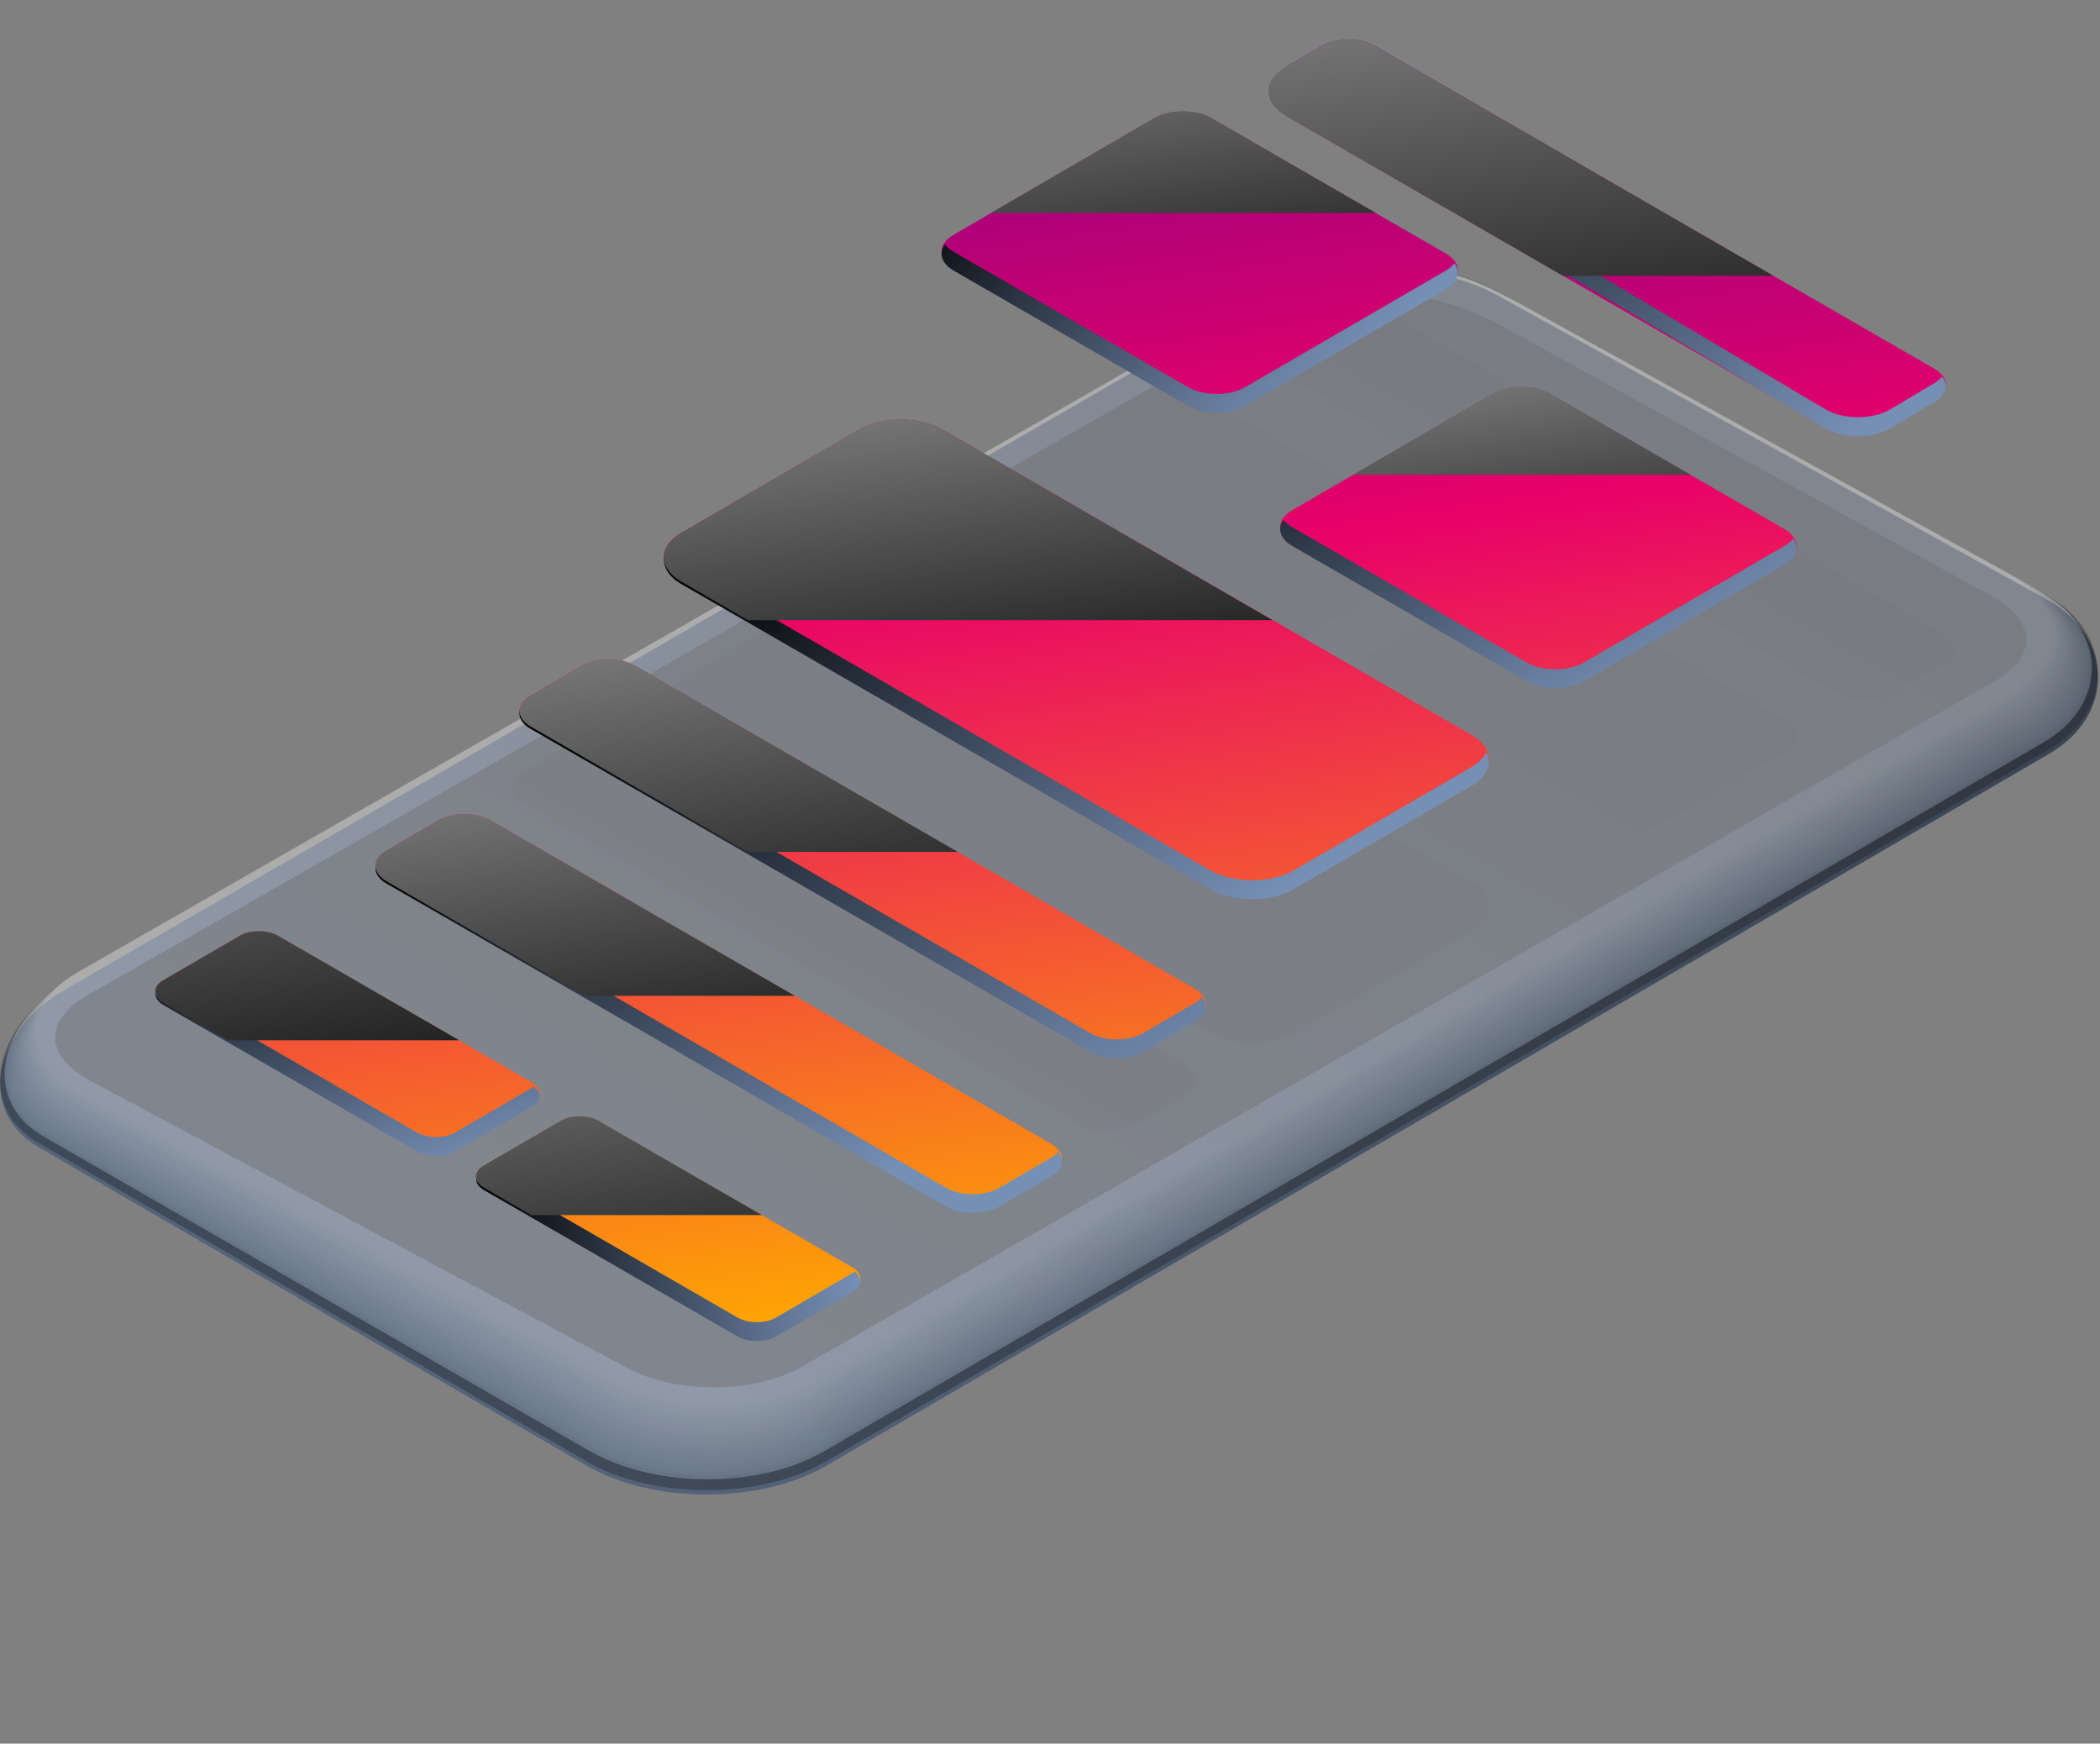 <svg id="et5x8JQXKg21" xmlns="http://www.w3.org/2000/svg" xmlns:xlink="http://www.w3.org/1999/xlink" viewBox="0 0 801 665" shape-rendering="geometricPrecision" text-rendering="geometricPrecision"><rect x="0" y="0" width="801" height="665" fill="#808080" stroke="none"/><style><![CDATA[#et5x8JQXKg252_to {animation: et5x8JQXKg252_to__to 3000ms linear infinite alternate forwards}@keyframes et5x8JQXKg252_to__to { 0% {transform: translate(329.043px,327.533px)} 16.667% {transform: translate(329.043px,355.145px)} 100% {transform: translate(329.043px,355.145px)}} #et5x8JQXKg264_to {animation: et5x8JQXKg264_to__to 3000ms linear infinite alternate forwards}@keyframes et5x8JQXKg264_to__to { 0% {transform: translate(612.966px,90.727px)} 40% {transform: translate(612.966px,90.727px)} 56.667% {transform: translate(612.966px,191.296px)} 100% {transform: translate(612.966px,191.296px)}} #et5x8JQXKg270_to {animation: et5x8JQXKg270_to__to 3000ms linear infinite alternate forwards}@keyframes et5x8JQXKg270_to__to { 0% {transform: translate(457.622px,99.935px)} 23.333% {transform: translate(457.622px,99.935px)} 40% {transform: translate(457.622px,204.468px)} 100% {transform: translate(457.622px,204.468px)}} #et5x8JQXKg276_to {animation: et5x8JQXKg276_to__to 3000ms linear infinite alternate forwards}@keyframes et5x8JQXKg276_to__to { 0% {transform: translate(586.754px,204.985px)} 23.333% {transform: translate(586.754px,204.985px)} 40% {transform: translate(586.754px,273.678px)} 100% {transform: translate(586.754px,273.678px)}} #et5x8JQXKg282_to {animation: et5x8JQXKg282_to__to 3000ms linear infinite alternate forwards}@keyframes et5x8JQXKg282_to__to { 0% {transform: translate(410.559px,251.479px)} 23.333% {transform: translate(410.559px,305.314px)} 100% {transform: translate(410.559px,305.314px)}} #et5x8JQXKg290 {animation: et5x8JQXKg290_c_o 3000ms linear infinite alternate forwards}@keyframes et5x8JQXKg290_c_o { 0% {opacity: 0} 20% {opacity: 0} 23.333% {opacity: 1} 100% {opacity: 1}} #et5x8JQXKg291 {animation: et5x8JQXKg291_c_o 3000ms linear infinite alternate forwards}@keyframes et5x8JQXKg291_c_o { 0% {opacity: 0} 20% {opacity: 0} 23.333% {opacity: 1} 100% {opacity: 1}} #et5x8JQXKg292 {animation: et5x8JQXKg292_c_o 3000ms linear infinite alternate forwards}@keyframes et5x8JQXKg292_c_o { 0% {opacity: 0} 16.667% {opacity: 0} 30% {opacity: 0.97} 100% {opacity: 0.97}} #et5x8JQXKg2100 {animation: et5x8JQXKg2100_c_o 3000ms linear infinite alternate forwards}@keyframes et5x8JQXKg2100_c_o { 0% {opacity: 0} 53.333% {opacity: 0} 56.667% {opacity: 0.99} 100% {opacity: 0.99}} #et5x8JQXKg2101 {animation: et5x8JQXKg2101_c_o 3000ms linear infinite alternate forwards}@keyframes et5x8JQXKg2101_c_o { 0% {opacity: 0} 40% {opacity: 0} 43.333% {opacity: 1} 100% {opacity: 1}}]]></style><defs><linearGradient id="et5x8JQXKg25-fill" x1="261.382" y1="584.253" x2="596.132" y2="-15.576" spreadMethod="pad" gradientUnits="userSpaceOnUse" gradientTransform="translate(0 0)"><stop id="et5x8JQXKg25-fill-0" offset="0%" stop-color="#53637a"/><stop id="et5x8JQXKg25-fill-1" offset="100%" stop-color="#323a47"/></linearGradient><linearGradient id="et5x8JQXKg241-fill" x1="195.046" y1="-146.223" x2="293.053" y2="513.834" spreadMethod="pad" gradientUnits="userSpaceOnUse" gradientTransform="translate(0 0)"><stop id="et5x8JQXKg241-fill-0" offset="0%" stop-color="#2300a1"/><stop id="et5x8JQXKg241-fill-1" offset="8.41%" stop-color="#39009b"/><stop id="et5x8JQXKg241-fill-2" offset="25.94%" stop-color="#71008b"/><stop id="et5x8JQXKg241-fill-3" offset="50.89%" stop-color="#cb0171"/><stop id="et5x8JQXKg241-fill-4" offset="58.6%" stop-color="#e80169"/><stop id="et5x8JQXKg241-fill-5" offset="100%" stop-color="#fa0"/></linearGradient><linearGradient id="et5x8JQXKg243-fill" x1="226.032" y1="293.641" x2="312.285" y2="461.284" spreadMethod="pad" gradientUnits="userSpaceOnUse" gradientTransform="translate(0 0)"><stop id="et5x8JQXKg243-fill-0" offset="0%" stop-color="#000"/><stop id="et5x8JQXKg243-fill-1" offset="36.76%" stop-color="#2e3847"/><stop id="et5x8JQXKg243-fill-2" offset="80.06%" stop-color="#627696"/><stop id="et5x8JQXKg243-fill-3" offset="100%" stop-color="#768fb5"/></linearGradient><linearGradient id="et5x8JQXKg245-fill" x1="188.958" y1="124.771" x2="236.861" y2="447.397" spreadMethod="pad" gradientUnits="userSpaceOnUse" gradientTransform="translate(0 0)"><stop id="et5x8JQXKg245-fill-0" offset="0%" stop-color="#fff"/><stop id="et5x8JQXKg245-fill-1" offset="100%" stop-color="#000"/></linearGradient><linearGradient id="et5x8JQXKg247-fill" x1="164.261" y1="-141.653" x2="262.267" y2="518.404" spreadMethod="pad" gradientUnits="userSpaceOnUse" gradientTransform="translate(0 0)"><stop id="et5x8JQXKg247-fill-0" offset="0%" stop-color="#2300a1"/><stop id="et5x8JQXKg247-fill-1" offset="8.41%" stop-color="#39009b"/><stop id="et5x8JQXKg247-fill-2" offset="25.94%" stop-color="#71008b"/><stop id="et5x8JQXKg247-fill-3" offset="50.89%" stop-color="#cb0171"/><stop id="et5x8JQXKg247-fill-4" offset="58.6%" stop-color="#e80169"/><stop id="et5x8JQXKg247-fill-5" offset="100%" stop-color="#fa0"/></linearGradient><linearGradient id="et5x8JQXKg249-fill" x1="181.621" y1="478.743" x2="328.075" y2="478.743" spreadMethod="pad" gradientUnits="userSpaceOnUse" gradientTransform="translate(0 0)"><stop id="et5x8JQXKg249-fill-0" offset="0%" stop-color="#000"/><stop id="et5x8JQXKg249-fill-1" offset="36.76%" stop-color="#2e3847"/><stop id="et5x8JQXKg249-fill-2" offset="80.06%" stop-color="#627696"/><stop id="et5x8JQXKg249-fill-3" offset="100%" stop-color="#768fb5"/></linearGradient><linearGradient id="et5x8JQXKg251-fill" x1="199.248" y1="208.252" x2="248.856" y2="542.36" spreadMethod="pad" gradientUnits="userSpaceOnUse" gradientTransform="translate(0 0)"><stop id="et5x8JQXKg251-fill-0" offset="0%" stop-color="#fff"/><stop id="et5x8JQXKg251-fill-1" offset="100%" stop-color="#000"/></linearGradient><linearGradient id="et5x8JQXKg253-fill" x1="257.371" y1="-155.477" x2="355.377" y2="504.58" spreadMethod="pad" gradientUnits="userSpaceOnUse" gradientTransform="translate(0 0)"><stop id="et5x8JQXKg253-fill-0" offset="0%" stop-color="#2300a1"/><stop id="et5x8JQXKg253-fill-1" offset="8.41%" stop-color="#39009b"/><stop id="et5x8JQXKg253-fill-2" offset="25.94%" stop-color="#71008b"/><stop id="et5x8JQXKg253-fill-3" offset="50.89%" stop-color="#cb0171"/><stop id="et5x8JQXKg253-fill-4" offset="58.6%" stop-color="#e80169"/><stop id="et5x8JQXKg253-fill-5" offset="100%" stop-color="#fa0"/></linearGradient><linearGradient id="et5x8JQXKg255-fill" x1="283.982" y1="244.681" x2="394.739" y2="449.579" spreadMethod="pad" gradientUnits="userSpaceOnUse" gradientTransform="translate(0 0)"><stop id="et5x8JQXKg255-fill-0" offset="0%" stop-color="#000"/><stop id="et5x8JQXKg255-fill-1" offset="36.76%" stop-color="#2e3847"/><stop id="et5x8JQXKg255-fill-2" offset="80.06%" stop-color="#627696"/><stop id="et5x8JQXKg255-fill-3" offset="100%" stop-color="#768fb5"/></linearGradient><linearGradient id="et5x8JQXKg257-fill" x1="246.457" y1="60.828" x2="297.19" y2="402.504" spreadMethod="pad" gradientUnits="userSpaceOnUse" gradientTransform="translate(0 0)"><stop id="et5x8JQXKg257-fill-0" offset="0%" stop-color="#fff"/><stop id="et5x8JQXKg257-fill-1" offset="100%" stop-color="#000"/></linearGradient><linearGradient id="et5x8JQXKg259-fill" x1="54.84" y1="-125.405" x2="152.846" y2="534.653" spreadMethod="pad" gradientUnits="userSpaceOnUse" gradientTransform="translate(0 0)"><stop id="et5x8JQXKg259-fill-0" offset="0%" stop-color="#2300a1"/><stop id="et5x8JQXKg259-fill-1" offset="8.41%" stop-color="#39009b"/><stop id="et5x8JQXKg259-fill-2" offset="25.94%" stop-color="#71008b"/><stop id="et5x8JQXKg259-fill-3" offset="50.89%" stop-color="#cb0171"/><stop id="et5x8JQXKg259-fill-4" offset="58.6%" stop-color="#e80169"/><stop id="et5x8JQXKg259-fill-5" offset="100%" stop-color="#fa0"/></linearGradient><linearGradient id="et5x8JQXKg261-fill" x1="111.196" y1="333.57" x2="151.38" y2="456.109" spreadMethod="pad" gradientUnits="userSpaceOnUse" gradientTransform="translate(0 0)"><stop id="et5x8JQXKg261-fill-0" offset="0%" stop-color="#000"/><stop id="et5x8JQXKg261-fill-1" offset="36.76%" stop-color="#2e3847"/><stop id="et5x8JQXKg261-fill-2" offset="80.06%" stop-color="#627696"/><stop id="et5x8JQXKg261-fill-3" offset="100%" stop-color="#768fb5"/></linearGradient><linearGradient id="et5x8JQXKg263-fill" x1="72.533" y1="86.99" x2="127.258" y2="455.552" spreadMethod="pad" gradientUnits="userSpaceOnUse" gradientTransform="translate(0 0)"><stop id="et5x8JQXKg263-fill-0" offset="0%" stop-color="#fff"/><stop id="et5x8JQXKg263-fill-1" offset="100%" stop-color="#000"/></linearGradient><linearGradient id="et5x8JQXKg265-fill" x1="506.682" y1="-214.132" x2="604.246" y2="442.953" spreadMethod="pad" gradientUnits="userSpaceOnUse" gradientTransform="translate(0 0)"><stop id="et5x8JQXKg265-fill-0" offset="0%" stop-color="#2300a1"/><stop id="et5x8JQXKg265-fill-1" offset="8.41%" stop-color="#39009b"/><stop id="et5x8JQXKg265-fill-2" offset="25.94%" stop-color="#71008b"/><stop id="et5x8JQXKg265-fill-3" offset="50.89%" stop-color="#cb0171"/><stop id="et5x8JQXKg265-fill-4" offset="58.6%" stop-color="#e80169"/><stop id="et5x8JQXKg265-fill-5" offset="100%" stop-color="#fa0"/></linearGradient><linearGradient id="et5x8JQXKg267-fill" x1="485.27" y1="-8.181" x2="620.551" y2="168.016" spreadMethod="pad" gradientUnits="userSpaceOnUse" gradientTransform="translate(0 0)"><stop id="et5x8JQXKg267-fill-0" offset="0%" stop-color="#000"/><stop id="et5x8JQXKg267-fill-1" offset="36.76%" stop-color="#2e3847"/><stop id="et5x8JQXKg267-fill-2" offset="80.06%" stop-color="#627696"/><stop id="et5x8JQXKg267-fill-3" offset="100%" stop-color="#768fb5"/></linearGradient><linearGradient id="et5x8JQXKg269-fill" x1="472.718" y1="-238.24" x2="534.806" y2="179.92" spreadMethod="pad" gradientUnits="userSpaceOnUse" gradientTransform="translate(0 0)"><stop id="et5x8JQXKg269-fill-0" offset="0%" stop-color="#fff"/><stop id="et5x8JQXKg269-fill-1" offset="100%" stop-color="#000"/></linearGradient><linearGradient id="et5x8JQXKg271-fill" x1="367.102" y1="-200.056" x2="465.109" y2="460.001" spreadMethod="pad" gradientUnits="userSpaceOnUse" gradientTransform="translate(0 0)"><stop id="et5x8JQXKg271-fill-0" offset="0%" stop-color="#2300a1"/><stop id="et5x8JQXKg271-fill-1" offset="8.41%" stop-color="#39009b"/><stop id="et5x8JQXKg271-fill-2" offset="25.94%" stop-color="#71008b"/><stop id="et5x8JQXKg271-fill-3" offset="50.89%" stop-color="#cb0171"/><stop id="et5x8JQXKg271-fill-4" offset="58.6%" stop-color="#e80169"/><stop id="et5x8JQXKg271-fill-5" offset="100%" stop-color="#fa0"/></linearGradient><linearGradient id="et5x8JQXKg273-fill" x1="346.245" y1="45.71" x2="461.917" y2="163.369" spreadMethod="pad" gradientUnits="userSpaceOnUse" gradientTransform="translate(0 0)"><stop id="et5x8JQXKg273-fill-0" offset="0%" stop-color="#000"/><stop id="et5x8JQXKg273-fill-1" offset="36.76%" stop-color="#2e3847"/><stop id="et5x8JQXKg273-fill-2" offset="80.06%" stop-color="#627696"/><stop id="et5x8JQXKg273-fill-3" offset="100%" stop-color="#768fb5"/></linearGradient><linearGradient id="et5x8JQXKg275-fill" x1="375.517" y1="-119.605" x2="417.568" y2="163.599" spreadMethod="pad" gradientUnits="userSpaceOnUse" gradientTransform="translate(0 0)"><stop id="et5x8JQXKg275-fill-0" offset="0%" stop-color="#fff"/><stop id="et5x8JQXKg275-fill-1" offset="100%" stop-color="#000"/></linearGradient><linearGradient id="et5x8JQXKg277-fill" x1="476.536" y1="-216.304" x2="574.542" y2="443.752" spreadMethod="pad" gradientUnits="userSpaceOnUse" gradientTransform="translate(0 0)"><stop id="et5x8JQXKg277-fill-0" offset="0%" stop-color="#2300a1"/><stop id="et5x8JQXKg277-fill-1" offset="8.41%" stop-color="#39009b"/><stop id="et5x8JQXKg277-fill-2" offset="25.94%" stop-color="#71008b"/><stop id="et5x8JQXKg277-fill-3" offset="50.89%" stop-color="#cb0171"/><stop id="et5x8JQXKg277-fill-4" offset="58.6%" stop-color="#e80169"/><stop id="et5x8JQXKg277-fill-5" offset="100%" stop-color="#fa0"/></linearGradient><linearGradient id="et5x8JQXKg279-fill" x1="477.587" y1="86.698" x2="572.663" y2="246.501" spreadMethod="pad" gradientUnits="userSpaceOnUse" gradientTransform="translate(0 0)"><stop id="et5x8JQXKg279-fill-0" offset="0%" stop-color="#000"/><stop id="et5x8JQXKg279-fill-1" offset="36.76%" stop-color="#2e3847"/><stop id="et5x8JQXKg279-fill-2" offset="80.06%" stop-color="#627696"/><stop id="et5x8JQXKg279-fill-3" offset="100%" stop-color="#768fb5"/></linearGradient><linearGradient id="et5x8JQXKg281-fill" x1="504.604" y1="-8.614" x2="541.09" y2="237.112" spreadMethod="pad" gradientUnits="userSpaceOnUse" gradientTransform="translate(0 0)"><stop id="et5x8JQXKg281-fill-0" offset="0%" stop-color="#fff"/><stop id="et5x8JQXKg281-fill-1" offset="100%" stop-color="#000"/></linearGradient><linearGradient id="et5x8JQXKg283-fill" x1="321.533" y1="-185.602" x2="419.539" y2="474.453" spreadMethod="pad" gradientUnits="userSpaceOnUse" gradientTransform="translate(0 0)"><stop id="et5x8JQXKg283-fill-0" offset="0%" stop-color="#2300a1"/><stop id="et5x8JQXKg283-fill-1" offset="8.41%" stop-color="#39009b"/><stop id="et5x8JQXKg283-fill-2" offset="25.94%" stop-color="#71008b"/><stop id="et5x8JQXKg283-fill-3" offset="50.89%" stop-color="#cb0171"/><stop id="et5x8JQXKg283-fill-4" offset="58.6%" stop-color="#e80169"/><stop id="et5x8JQXKg283-fill-5" offset="100%" stop-color="#fa0"/></linearGradient><linearGradient id="et5x8JQXKg285-fill" x1="319.99" y1="151.506" x2="453.297" y2="337.786" spreadMethod="pad" gradientUnits="userSpaceOnUse" gradientTransform="translate(0 0)"><stop id="et5x8JQXKg285-fill-0" offset="0%" stop-color="#000"/><stop id="et5x8JQXKg285-fill-1" offset="36.76%" stop-color="#2e3847"/><stop id="et5x8JQXKg285-fill-2" offset="80.06%" stop-color="#627696"/><stop id="et5x8JQXKg285-fill-3" offset="100%" stop-color="#768fb5"/></linearGradient><linearGradient id="et5x8JQXKg287-fill" x1="307.789" y1="-26.422" x2="355.124" y2="292.368" spreadMethod="pad" gradientUnits="userSpaceOnUse" gradientTransform="translate(0 0)"><stop id="et5x8JQXKg287-fill-0" offset="0%" stop-color="#fff"/><stop id="et5x8JQXKg287-fill-1" offset="100%" stop-color="#000"/></linearGradient><linearGradient id="et5x8JQXKg290-fill" x1="513.962" y1="337.937" x2="513.962" y2="622.357" spreadMethod="pad" gradientUnits="userSpaceOnUse" gradientTransform="translate(0 0)"><stop id="et5x8JQXKg290-fill-0" offset="0%" stop-color="#ffda00"/><stop id="et5x8JQXKg290-fill-1" offset="100%" stop-color="#fa0"/></linearGradient><linearGradient id="et5x8JQXKg291-fill" x1="180.139" y1="295.936" x2="180.139" y2="140.689" spreadMethod="pad" gradientUnits="userSpaceOnUse" gradientTransform="translate(0 0)"><stop id="et5x8JQXKg291-fill-0" offset="0%" stop-color="#ffda00"/><stop id="et5x8JQXKg291-fill-1" offset="100%" stop-color="#fa0"/></linearGradient><linearGradient id="et5x8JQXKg293-fill" x1="410.228" y1="434.93" x2="410.228" y2="642.694" spreadMethod="pad" gradientUnits="userSpaceOnUse" gradientTransform="translate(0 0)"><stop id="et5x8JQXKg293-fill-0" offset="0%" stop-color="#ffda00"/><stop id="et5x8JQXKg293-fill-1" offset="100%" stop-color="#fa0"/></linearGradient><linearGradient id="et5x8JQXKg295-fill" x1="177.453" y1="403.378" x2="177.453" y2="626.593" spreadMethod="pad" gradientUnits="userSpaceOnUse" gradientTransform="translate(0 0)"><stop id="et5x8JQXKg295-fill-0" offset="0%" stop-color="#ffda00"/><stop id="et5x8JQXKg295-fill-1" offset="100%" stop-color="#fa0"/></linearGradient><linearGradient id="et5x8JQXKg296-fill" x1="126.242" y1="403.378" x2="126.242" y2="626.591" spreadMethod="pad" gradientUnits="userSpaceOnUse" gradientTransform="translate(0 0)"><stop id="et5x8JQXKg296-fill-0" offset="0%" stop-color="#ffda00"/><stop id="et5x8JQXKg296-fill-1" offset="100%" stop-color="#fa0"/></linearGradient><linearGradient id="et5x8JQXKg297-fill" x1="253.514" y1="403.377" x2="253.514" y2="626.595" spreadMethod="pad" gradientUnits="userSpaceOnUse" gradientTransform="translate(0 0)"><stop id="et5x8JQXKg297-fill-0" offset="0%" stop-color="#ffda00"/><stop id="et5x8JQXKg297-fill-1" offset="100%" stop-color="#fa0"/></linearGradient><linearGradient id="et5x8JQXKg298-fill" x1="109.039" y1="403.568" x2="109.039" y2="626.782" spreadMethod="pad" gradientUnits="userSpaceOnUse" gradientTransform="translate(0 0)"><stop id="et5x8JQXKg298-fill-0" offset="0%" stop-color="#ffda00"/><stop id="et5x8JQXKg298-fill-1" offset="100%" stop-color="#fa0"/></linearGradient><linearGradient id="et5x8JQXKg2100-fill" x1="688.28" y1="231.755" x2="726.148" y2="437.916" spreadMethod="pad" gradientUnits="userSpaceOnUse" gradientTransform="translate(0 0)"><stop id="et5x8JQXKg2100-fill-0" offset="0%" stop-color="#ffda00"/><stop id="et5x8JQXKg2100-fill-1" offset="100%" stop-color="#fa0"/></linearGradient><linearGradient id="et5x8JQXKg2102-fill" x1="626.376" y1="225.199" x2="626.376" y2="92.722" spreadMethod="pad" gradientUnits="userSpaceOnUse" gradientTransform="translate(0 0)"><stop id="et5x8JQXKg2102-fill-0" offset="0%" stop-color="#ffda00"/><stop id="et5x8JQXKg2102-fill-1" offset="100%" stop-color="#fa0"/></linearGradient><linearGradient id="et5x8JQXKg2104-fill" x1="571.424" y1="225.199" x2="571.424" y2="92.722" spreadMethod="pad" gradientUnits="userSpaceOnUse" gradientTransform="translate(0 0)"><stop id="et5x8JQXKg2104-fill-0" offset="0%" stop-color="#ffda00"/><stop id="et5x8JQXKg2104-fill-1" offset="100%" stop-color="#fa0"/></linearGradient><linearGradient id="et5x8JQXKg2105-fill" x1="615.737" y1="225.199" x2="615.737" y2="92.721" spreadMethod="pad" gradientUnits="userSpaceOnUse" gradientTransform="translate(0 0)"><stop id="et5x8JQXKg2105-fill-0" offset="0%" stop-color="#ffda00"/><stop id="et5x8JQXKg2105-fill-1" offset="100%" stop-color="#fa0"/></linearGradient><linearGradient id="et5x8JQXKg2106-fill" x1="505.609" y1="225.199" x2="505.609" y2="92.723" spreadMethod="pad" gradientUnits="userSpaceOnUse" gradientTransform="translate(0 0)"><stop id="et5x8JQXKg2106-fill-0" offset="0%" stop-color="#ffda00"/><stop id="et5x8JQXKg2106-fill-1" offset="100%" stop-color="#fa0"/></linearGradient></defs><g><g><g><path d="M781.194,228.917l-208.76-115.56c-25.247-14.596-66.069-14.549-91.083,0L24.124,377.852c-25.107,14.596-34.313,45.322-9.066,59.872L223.864,559.047c25.247,14.596,66.069,14.596,91.176.047L781.613,287.487c24.967-14.596,24.828-44.021-.419-58.57Z" fill="url(#et5x8JQXKg25-fill)"/><g><path d="M272.21,529.102c-13.111,0-25.293-2.882-34.406-8.135L33.135,411.497C25.51,407.081,21,401.271,21,395.6c0-5.672,4.277-11.296,12.089-15.852L479.25,124.83c9.346-5.346,19.342-9.065,29.71-11.064c6.184-1.208,12.135-1.766,17.901-1.766c16.366,0,32.36,4.555,48.912,13.945L760.775,227.931c7.718,4.463,12.228,10.32,12.228,15.991s-4.278,11.296-12.089,15.804L306.43,520.967c-9.02,5.253-21.155,8.135-34.22,8.135Z" opacity="0.51" fill="#222324"/></g><g opacity="0.44"><path d="M452.557,406.043L239.147,282.861c-5.626-3.254-14.692-3.254-20.225-.047l-19.807,11.528c-5.533,3.208-5.486,8.46.14,11.714L412.664,429.239c5.626,3.254,14.693,3.254,20.226.047l19.806-11.529c5.533-3.207,5.487-8.46-.139-11.714Z" opacity="0.44" fill="#222324"/><path d="M741.381,241.629L527.971,118.446c-5.626-3.254-14.693-3.254-20.225-.046l-19.807,11.528c-5.579,3.254-5.579,8.506.046,11.76l213.41,123.183c5.626,3.254,14.693,3.254,20.272,0l19.807-11.528c5.579-3.207,5.532-8.46-.093-11.714Z" opacity="0.44" fill="#222324"/><path d="M546.569,201.746L457.16,150.149c-6.044-3.487-15.901-3.487-21.899,0l-76.623,44.485c-6.044,3.533-5.951,9.204.093,12.69l89.409,51.597c6.044,3.487,15.854,3.533,21.899,0l76.576-44.485c5.998-3.486,5.998-9.204-.046-12.69Z" opacity="0.44" fill="#222324"/><path d="M680.659,274.168L591.25,222.571c-6.044-3.487-15.901-3.487-21.899,0l-76.576,44.485c-6.045,3.533-5.952,9.204.093,12.69l89.409,51.598c6.044,3.486,15.854,3.532,21.899,0l76.576-44.486c5.998-3.486,5.951-9.204-.093-12.69Z" opacity="0.44" fill="#222324"/><path d="M561.215,336.271L359.568,219.874c-8.834-5.113-23.108-5.113-31.942,0l-67.835,39.419c-8.834,5.113-8.788,13.434.046,18.547L461.484,394.236c8.88,5.114,23.247,5.114,32.035,0l67.835-39.418c8.881-5.16,8.788-13.434-.139-18.547Z" opacity="0.44" fill="#222324"/></g></g><g style="mix-blend-mode:color-burn" opacity="0.4"><path d="M781.095,227.263L572.334,111.703c-25.246-14.596-66.068-14.55-91.082,0L24.024,376.198c-25.107,14.596-34.313,45.322-9.066,59.871L223.765,557.393c25.246,14.596,66.069,14.596,91.176.046L781.513,285.832c24.968-14.596,24.828-44.02-.418-58.569Z" fill="#222324"/><path d="M481.066,111.843L24.257,375.966c-24.921,14.503-33.755,44.764-8.694,59.267L223.904,555.906c2.604,1.487,5.673,2.975,8.555,4.183c25.061,10.32,59.932,9.018,82.296-3.997L780.862,284.903c24.875-14.456,24.689-43.509-.372-58.012L587.956,120.349c-.186-.093-15.715-8.692-15.947-8.785-15.669-8.925-37.01-12.272-57.049-10.134-.093,0-.186,0-.279.047-12.321,1.348-24.084,4.788-33.615,10.366Z" opacity="0.974" fill="#222324"/><path d="M480.879,111.936L24.489,375.733c-24.735,14.363-33.244,44.253-8.322,58.616L224.044,554.418c2.51,1.441,5.765,3.021,8.508,4.183c24.875,10.366,59.746,9.111,82.016-3.811L780.211,283.973c24.689-14.363,24.549-43.044-.372-57.408L587.631,120.163c-.419-.232-15.529-8.553-15.901-8.739-15.715-8.832-36.963-12.179-56.956-9.947-.093,0-.186,0-.279.046-12.321,1.395-24.038,4.881-33.616,10.413Z" opacity="0.948" fill="#222324"/><path d="M480.694,112.075L24.722,375.501c-24.596,14.27-32.732,43.741-7.997,58.012L224.137,552.977c2.371,1.394,5.812,3.068,8.508,4.183c24.689,10.459,59.513,9.251,81.738-3.672L779.607,283.044c24.549-14.271,24.363-42.58-.372-56.85L587.352,120.024c-.604-.325-15.297-8.46-15.901-8.693-15.808-8.739-36.917-12.039-56.909-9.761-.093,0-.186,0-.279.046-12.275,1.395-23.992,4.928-33.569,10.459Z" opacity="0.921" fill="#9098a0"/><path d="M480.507,112.214L25,375.221c-24.41,14.178-32.221,43.184-7.625,57.408L224.323,551.443c2.278,1.301,5.904,3.114,8.462,4.183c24.549,10.506,59.327,9.39,81.458-3.486L778.956,282.114c24.363-14.178,24.223-42.068-.372-56.293L586.98,119.838c-.79-.465-15.111-8.321-15.901-8.646-15.901-8.693-36.87-11.9-56.863-9.576-.093,0-.186,0-.279.046-12.182,1.488-23.805,4.974-33.43,10.552Z" opacity="0.895" fill="#949ca4"/><path d="M480.368,112.354L25.233,374.989c-24.27,14.085-31.663,42.673-7.253,56.757L224.415,549.955c2.185,1.255,5.998,3.161,8.416,4.184c24.363,10.598,59.094,9.483,81.226-3.347L778.304,281.184c24.224-14.085,24.038-41.603-.371-55.688L586.701,119.698c-1.023-.557-14.879-8.181-15.902-8.599-15.947-8.6-36.823-11.807-56.769-9.39-.093,0-.186,0-.279.047-12.182,1.487-23.806,5.02-33.383,10.598Z" opacity="0.869" fill="#99a1a9"/><path d="M480.182,112.447L25.466,374.757c-24.084,13.992-31.151,42.161-6.881,56.153L224.555,548.515c2.093,1.208,6.091,3.207,8.416,4.183c24.224,10.645,58.908,9.622,80.947-3.161L777.701,280.255c24.038-13.992,23.898-41.139-.372-55.13l-191-105.612c-1.209-.698-14.692-8.042-15.901-8.553-16.04-8.553-36.777-11.668-56.723-9.204-.093,0-.186,0-.279.046-12.042,1.534-23.619,5.114-33.244,10.645Z" opacity="0.843" fill="#9ea5ad"/><path d="M479.996,112.586L25.744,374.524c-23.945,13.899-30.64,41.604-6.556,55.502L224.694,546.98c1.953,1.116,6.184,3.254,8.369,4.184c24.038,10.738,58.676,9.762,80.668-3.022L777.049,279.325c23.899-13.852,23.713-40.674-.372-54.572L586.003,119.327c-1.395-.791-14.46-7.949-15.901-8.507-16.133-8.46-36.731-11.528-56.677-9.018-.093,0-.186,0-.279.047-11.995,1.58-23.526,5.159-33.15,10.737Z" opacity="0.817" fill="#a3aab1"/><path d="M479.81,112.726L25.977,374.292c-23.759,13.805-30.128,41.092-6.184,54.897l205.041,116.35c1.86,1.069,6.277,3.301,8.322,4.184c23.899,10.784,58.49,9.854,80.389-2.882l462.9-268.4c23.712-13.759,23.573-40.208-.372-54.014L585.678,119.187c-1.627-.93-14.274-7.809-15.901-8.46-16.227-8.367-36.684-11.435-56.584-8.786-.093,0-.186,0-.279.047-11.949,1.534-23.433,5.16-33.104,10.738Z" opacity="0.791" fill="#a8aeb5"/><path d="M479.671,112.865L26.256,374.06c-23.619,13.712-29.571,40.58-5.812,54.293L225.02,544.052c1.767,1.023,6.323,3.347,8.323,4.184c23.712,10.877,58.257,9.994,80.11-2.697L775.887,277.512c23.573-13.666,23.387-39.697-.372-53.41L585.446,119.048c-1.814-1.023-14.042-7.67-15.855-8.414-16.273-8.321-36.638-11.296-56.537-8.599-.093,0-.186.046-.279.046-11.996,1.534-23.48,5.206-33.104,10.784Z" opacity="0.765" fill="#adb3b9"/><path d="M479.484,112.958L26.488,373.827c-23.433,13.62-29.059,40.023-5.486,53.643L225.113,542.564c1.674.977,6.416,3.394,8.276,4.184c23.573,10.924,58.072,10.134,79.831-2.557L775.19,276.582c23.386-13.573,23.247-39.232-.326-52.852L585.074,118.815c-2-1.115-13.856-7.53-15.855-8.367-16.366-8.227-36.591-11.156-56.491-8.413-.093,0-.186.046-.279.046-11.903,1.674-23.294,5.299-32.965,10.877Z" opacity="0.739" fill="#b1b7bd"/><path d="M479.299,113.098L26.721,373.548c-23.247,13.527-28.548,39.512-5.114,53.038L225.253,541.077c1.534.883,6.509,3.44,8.229,4.183c23.387,11.017,57.839,10.227,79.599-2.37L774.586,275.699c23.2-13.48,23.061-38.768-.326-52.295L584.795,118.676c-2.232-1.255-13.623-7.438-15.855-8.321-16.459-8.135-36.544-11.063-56.444-8.228-.093,0-.186.047-.279.047-11.856,1.673-23.247,5.346-32.918,10.924Z" opacity="0.712" fill="#b6bcc1"/><path d="M479.113,113.237L27,373.316c-23.108,13.434-27.99,39-4.742,52.434L225.438,539.59c1.442.836,6.603,3.486,8.23,4.183c23.247,11.11,57.653,10.366,79.32-2.231L774.027,274.723c23.062-13.387,22.922-38.303-.325-51.737L584.469,118.49c-2.418-1.348-13.39-7.298-15.854-8.274-16.553-8.088-36.499-10.924-56.352-8.042-.093,0-.186.047-.279.047-11.856,1.72-23.154,5.438-32.871,11.016Z" opacity="0.686" fill="#bbc0c5"/><path d="M478.973,113.376L27.233,373.083c-22.922,13.341-27.478,38.489-4.417,51.784L225.532,538.102c1.348.79,6.695,3.533,8.183,4.183c23.061,11.157,57.42,10.506,79.04-2.045L773.33,273.84c22.876-13.295,22.736-37.838-.325-51.133L584.144,118.35c-2.604-1.487-13.204-7.158-15.855-8.227-16.598-7.996-36.451-10.785-56.305-7.856-.093,0-.185.046-.278.046-11.764,1.72-23.015,5.439-32.733,11.063Z" opacity="0.66" fill="#c0c4c9"/><path d="M478.787,113.469L27.511,372.851c-22.782,13.248-26.967,37.931-4.045,51.179L225.717,536.661c1.256.697,6.742,3.579,8.137,4.183c22.875,11.25,57.235,10.599,78.762-1.905L772.726,272.91c22.735-13.202,22.596-37.327-.326-50.575L583.818,118.164c-2.789-1.58-12.972-7.019-15.854-8.181-16.692-7.949-36.406-10.645-56.259-7.67-.093,0-.186.047-.279.047-11.67,1.766-22.922,5.531-32.639,11.109Z" opacity="0.634" fill="#c5c9ce"/><path d="M478.601,113.609L27.744,372.619c-22.596,13.155-26.455,37.419-3.673,50.528L225.857,535.127c1.162.651,6.835,3.672,8.137,4.184c22.735,11.295,57.002,10.737,78.482-1.72l459.645-265.61c22.55-13.109,22.411-36.862-.325-50.017L583.539,117.979c-3.022-1.72-12.785-6.926-15.808-8.135-16.784-7.856-36.358-10.552-56.165-7.484-.093,0-.186.046-.279.046-11.763,1.813-22.922,5.625-32.686,11.203Z" opacity="0.608" fill="#cacdd2"/><path d="M478.415,113.749L27.976,372.386C5.519,385.402,2.079,409.294,24.629,422.31L225.95,533.686c1.023.604,6.928,3.719,8.09,4.183c22.55,11.389,56.816,10.878,78.204-1.58l459.18-265.192c22.41-13.015,22.271-36.397-.326-49.412L583.121,117.886c-3.208-1.813-12.554-6.787-15.808-8.089-16.878-7.762-36.312-10.412-56.119-7.298-.093,0-.186.047-.279.047-11.577,1.766-22.736,5.578-32.5,11.203Z" opacity="0.582" fill="#cfd2d6"/><path d="M478.276,113.888L28.255,372.153c-22.271,12.923-25.386,36.351-2.976,49.32L226.136,532.245c.93.558,7.021,3.765,8.043,4.183c22.411,11.435,56.584,10.971,77.972-1.441l458.715-264.82c22.224-12.922,22.085-35.932-.326-48.854L582.889,117.699c-3.395-1.952-12.368-6.647-15.809-8.041-16.924-7.717-36.265-10.273-56.072-7.112-.093,0-.186.046-.279.046-11.577,1.86-22.689,5.671-32.453,11.296Z" opacity="0.555" fill="#d3d6da"/><path d="M478.09,113.981L28.488,371.875c-22.085,12.829-24.875,35.839-2.604,48.669L226.276,530.664c.836.465,7.113,3.812,8.043,4.184c22.225,11.528,56.398,11.11,77.692-1.255L770.262,269.191c22.085-12.829,21.945-35.467-.326-48.297L582.563,117.467c-3.626-2.045-12.135-6.508-15.808-7.995-17.017-7.624-36.219-10.18-55.979-6.926-.093,0-.186.046-.279.046-11.577,1.953-22.643,5.811-32.407,11.389Z" opacity="0.529" fill="#d8dbde"/><path d="M477.904,114.121L28.766,371.643C6.821,384.379,4.403,406.97,26.488,419.707L226.415,529.224c.744.418,7.206,3.858,7.997,4.183c22.085,11.575,56.212,11.249,77.413-1.115L769.61,268.308c21.899-12.736,21.76-34.956-.325-47.739L582.237,117.328c-3.812-2.138-11.949-6.415-15.808-7.949-17.11-7.577-36.172-10.04-55.933-6.74-.093,0-.186.046-.279.046-11.484,1.953-22.503,5.811-32.313,11.436Z" opacity="0.503" fill="#dddfe2"/><path d="M477.718,114.26L28.999,371.41c-21.759,12.643-23.805,34.77-1.906,47.414L226.554,527.689c.605.372,7.253,3.905,7.951,4.184c21.899,11.667,55.979,11.342,77.134-.93l457.32-263.611c21.713-12.644,21.62-34.491-.325-47.135L581.865,117.142c-3.998-2.278-11.716-6.276-15.808-7.903-17.156-7.484-36.126-9.901-55.886-6.507-.093,0-.186.046-.233.046-11.391,1.999-22.41,5.857-32.22,11.482Z" opacity="0.477" fill="#e2e4e6"/><path d="M477.579,114.399L29.232,371.178c-21.62,12.55-23.294,34.258-1.534,46.809L226.694,526.249c.512.278,7.346,3.951,7.951,4.183c21.759,11.714,55.793,11.482,76.855-.79L768.356,266.449c21.573-12.551,21.434-34.027-.326-46.577L581.587,116.956c-4.231-2.371-11.531-6.136-15.762-7.856-17.249-7.391-36.079-9.808-55.84-6.322-.093,0-.186.047-.232.047-11.438,2.045-22.364,5.95-32.174,11.574Z" opacity="0.451" fill="#e7e8ea"/><path d="M477.392,114.492L29.51,370.945C8.076,383.403,6.728,404.693,28.348,417.151L226.88,524.808c.418.232,7.439,3.997,7.904,4.183c21.573,11.807,55.561,11.621,76.576-.604L767.751,265.566c21.387-12.458,21.294-33.562-.326-46.019L581.261,116.863c-4.417-2.51-11.298-5.996-15.762-7.809-17.342-7.345-36.033-9.669-55.747-6.136-.093,0-.186.046-.232.046-11.391,1.999-22.317,5.904-32.128,11.528Z" opacity="0.425" fill="#ecedef"/><path d="M477.207,114.631L29.743,370.712c-21.294,12.365-22.224,33.19-.837,45.555L226.973,523.273c.326.186,7.532,4.044,7.858,4.184c21.434,11.853,55.375,11.714,76.344-.465L767.1,264.589c21.248-12.318,21.109-33.097-.279-45.461L580.983,116.63c-4.603-2.603-11.113-5.903-15.762-7.763-17.436-7.251-35.987-9.529-55.701-5.95-.093,0-.186.047-.232.047-11.345,2.092-22.224,6.043-32.081,11.667Z" opacity="0.399" fill="#f0f1f3"/><path d="M477.021,114.771L29.976,370.48c-21.108,12.272-21.713,32.678-.465,44.95L227.112,521.832c.186.14,7.626,4.091,7.858,4.184c21.248,11.946,55.143,11.853,76.065-.279L766.496,263.753c21.062-12.226,20.969-32.586-.279-44.858L580.657,116.444c-4.835-2.742-10.88-5.764-15.762-7.716-17.482-7.158-35.94-9.39-55.654-5.764-.093,0-.186.047-.232.047-11.298,2.138-22.132,6.089-31.988,11.76Z" opacity="0.372" fill="#f5f6f7"/></g></g><g><path d="M400.775,436.143L187.366,312.96c-5.626-3.254-14.646-3.3-20.226-.046l-19.806,11.528c-5.533,3.207-5.487,8.46.139,11.714l213.41,123.182c5.626,3.254,14.692,3.254,20.225.047l19.807-11.528c5.579-3.254,5.486-8.46-.14-11.714Z" fill="url(#et5x8JQXKg241-fill)"/><g style="mix-blend-mode:screen"><path d="M400.915,441.535l-19.806,11.528c-5.533,3.208-14.6,3.208-20.226-.046L147.473,329.834c-1.208-.697-2.092-1.488-2.789-2.324-2.604,3.068-1.72,6.926,2.789,9.483l213.41,123.182c5.626,3.254,14.693,3.254,20.226.047l19.806-11.528c4.417-2.557,5.208-6.322,2.65-9.39-.697.837-1.534,1.58-2.65,2.231Z" fill="url(#et5x8JQXKg243-fill)"/></g><g style="mix-blend-mode:screen"><path d="M187.365,312.96c-5.626-3.254-14.646-3.3-20.225-.046l-19.807,11.528c-5.533,3.207-5.486,8.46.14,11.714l75.6,43.648h80.11L187.365,312.96Z" fill="url(#et5x8JQXKg245-fill)"/></g></g><g><path d="M325.129,483.371l-96.756-55.828c-4.091-2.37-10.647-2.324-14.599,0l-29.245,17.014c-3.998,2.324-4.045,6.089.047,8.46l96.755,55.827c3.998,2.324,10.647,2.324,14.599,0l29.245-17.013c3.999-2.324,3.999-6.136-.046-8.46Z" fill="url(#et5x8JQXKg247-fill)"/><g style="mix-blend-mode:screen"><path d="M325.92,484.905c-.279.186-.372.418-.698.604l-29.245,17.013c-3.998,2.324-10.601,2.324-14.599,0l-96.755-55.827c-.326-.186-.465-.465-.744-.651-3.115,2.324-3.022,5.671.744,7.856l96.755,55.827c3.998,2.324,10.647,2.324,14.599,0l29.245-17.013c3.627-2.092,3.766-5.485.698-7.809Z" fill="url(#et5x8JQXKg249-fill)"/></g><g style="mix-blend-mode:screen"><path d="M228.373,427.497c-4.091-2.371-10.647-2.324-14.599,0L184.529,444.51c-3.999,2.324-4.045,6.09.046,8.46l18.133,10.459h87.921l-62.256-35.932Z" fill="url(#et5x8JQXKg251-fill)"/></g></g><g id="et5x8JQXKg252_to" transform="translate(329.043,327.533)"><g transform="translate(-329.043,-327.533)"><path d="M455.686,377.108L242.276,253.925c-5.626-3.254-14.693-3.254-20.225-.046l-19.807,11.528c-5.533,3.207-5.486,8.46.139,11.714l213.41,123.183c5.626,3.254,14.693,3.254,20.225.046l19.807-11.528c5.533-3.254,5.533-8.506-.139-11.714Z" fill="url(#et5x8JQXKg253-fill)"/><g style="mix-blend-mode:screen"><path d="M455.825,382.5l-19.806,11.528c-5.533,3.208-14.6,3.208-20.225-.046L202.384,270.799c-1.209-.697-2.093-1.487-2.79-2.324-2.604,3.068-1.72,6.926,2.79,9.483l213.41,123.183c5.625,3.253,14.692,3.253,20.225.046l19.806-11.528c4.371-2.51,5.208-6.322,2.651-9.39-.651.837-1.488,1.581-2.651,2.231Z" fill="url(#et5x8JQXKg255-fill)"/></g><g style="mix-blend-mode:screen"><path d="M242.322,253.925c-5.626-3.254-14.693-3.254-20.225-.046L202.29,265.407c-5.533,3.207-5.486,8.46.139,11.714l82.807,47.786h80.064L242.322,253.925Z" fill="url(#et5x8JQXKg257-fill)"/></g></g></g><g><path d="M202.802,412.762l-96.756-55.874c-3.998-2.324-10.647-2.324-14.599,0l-29.245,17.013c-3.999,2.324-3.952,6.136.046,8.46l96.755,55.828c3.998,2.324,10.647,2.324,14.599,0l29.245-17.014c3.999-2.277,3.952-6.136-.046-8.413Z" fill="url(#et5x8JQXKg259-fill)"/><g style="mix-blend-mode:screen"><path d="M203.546,414.295c-.279.186-.372.419-.698.605l-29.245,17.013c-3.998,2.324-10.6,2.324-14.599,0L62.249,376.085c-.326-.185-.465-.464-.744-.65-3.069,2.324-2.929,5.717.744,7.855l96.755,55.828c3.999,2.324,10.647,2.324,14.599,0l29.245-17.013c3.673-2.092,3.766-5.485.698-7.81Z" fill="url(#et5x8JQXKg261-fill)"/></g><g style="mix-blend-mode:screen"><path d="M106.046,356.888c-3.998-2.325-10.647-2.325-14.599,0L62.202,373.901c-3.998,2.324-3.952,6.136.046,8.46l25.014,14.41h87.922l-69.138-39.883Z" fill="url(#et5x8JQXKg263-fill)"/></g></g><g id="et5x8JQXKg264_to" transform="translate(612.966,90.727)"><g transform="translate(-549.218,-75.656)"><path d="M674.163,125.629L460.8,2.446c-5.626-3.254-14.692-3.254-20.225-.046L428.393,9.465c-9.764,5.671-9.764,14.921.047,20.592L631.714,147.384c6.974,4.044,18.412,3.997,25.386-.047l17.249-10.04c5.487-3.161,5.44-8.414-.186-11.668Z" fill="url(#et5x8JQXKg265-fill)"/><g style="mix-blend-mode:screen"><path d="M674.396,130.835l-16.971,10.134c-6.835,4.091-18.086,4.091-24.921.046L425.324,18.065c-1.162-.697-2.046-1.488-2.696-2.324-2.558,3.115-1.674,6.973,2.696,9.576L632.504,148.267c6.881,4.091,18.086,4.044,24.921-.047l16.971-10.133c4.277-2.557,5.114-6.368,2.603-9.483-.697.79-1.488,1.581-2.603,2.231Z" fill="url(#et5x8JQXKg267-fill)"/></g><g style="mix-blend-mode:screen"><path d="M460.8,2.446c-5.626-3.254-14.693-3.254-20.226-.046L426.58,10.534c-8.788,5.113-8.741,13.434.046,18.501L532.448,90.115h80.203L460.8,2.446Z" fill="url(#et5x8JQXKg269-fill)"/></g></g></g><g id="et5x8JQXKg270_to" transform="translate(457.622,99.935)"><g transform="translate(-413.665,-113.738)"><path d="M507.573,110.522L418.164,58.925c-6.044-3.486-15.901-3.486-21.899,0L319.689,103.41c-6.045,3.533-5.952,9.204.093,12.69l89.409,51.597c6.044,3.487,15.854,3.533,21.899,0l76.576-44.485c5.998-3.486,5.952-9.204-.093-12.69Z" fill="url(#et5x8JQXKg271-fill)"/><g style="mix-blend-mode:screen"><path d="M319.736,116.983l89.409,51.597c6.044,3.487,15.854,3.533,21.899,0l76.576-44.485c4.603-2.65,5.626-6.647,3.162-9.901-.744.976-1.767,1.906-3.162,2.742l-76.576,44.486c-6.045,3.532-15.855,3.486-21.899,0l-89.409-51.598c-1.442-.836-2.465-1.766-3.255-2.789-2.464,3.254-1.395,7.252,3.255,9.948Z" fill="url(#et5x8JQXKg273-fill)"/></g><g style="mix-blend-mode:screen"><path d="M418.164,58.878c-6.044-3.486-15.901-3.486-21.899,0L334.009,95.042h146.83L418.164,58.878Z" fill="url(#et5x8JQXKg275-fill)"/></g></g></g><g id="et5x8JQXKg276_to" transform="translate(586.754,204.985)"><g transform="translate(-535.995,-184.324)"><path d="M629.9,181.131l-89.409-51.597c-6.044-3.487-15.901-3.487-21.899,0l-76.576,44.485c-6.045,3.533-5.952,9.204.093,12.69l89.409,51.598c6.044,3.486,15.854,3.532,21.898,0l76.577-44.486c5.998-3.486,5.951-9.204-.093-12.69Z" fill="url(#et5x8JQXKg277-fill)"/><g style="mix-blend-mode:screen"><path d="M629.993,187.499l-76.577,44.486c-6.044,3.532-15.854,3.486-21.898,0l-89.409-51.598c-1.442-.836-2.465-1.766-3.255-2.789-2.511,3.301-1.395,7.298,3.255,9.948l89.409,51.597c6.044,3.487,15.854,3.533,21.898,0l76.577-44.485c4.603-2.65,5.626-6.647,3.162-9.901-.744,1.022-1.767,1.952-3.162,2.742Z" fill="url(#et5x8JQXKg279-fill)"/></g><g style="mix-blend-mode:screen"><path d="M540.491,129.487c-6.044-3.486-15.901-3.486-21.899,0l-53.189,30.912h128.65l-53.562-30.912Z" fill="url(#et5x8JQXKg281-fill)"/></g></g></g><g id="et5x8JQXKg282_to" transform="translate(410.559,251.479)"><g transform="translate(-384.907,-241.561)"><path d="M535.564,270.334L333.917,153.938c-8.834-5.113-23.108-5.113-31.942,0l-67.836,39.419c-8.834,5.113-8.787,13.434.047,18.547L435.833,328.3c8.88,5.113,23.247,5.113,32.034,0l67.836-39.418c8.834-5.16,8.741-13.434-.139-18.548Z" fill="url(#et5x8JQXKg283-fill)"/><g style="mix-blend-mode:screen"><path d="M535.749,282.559l-67.835,39.419c-8.834,5.113-23.154,5.113-32.035,0L234.186,205.582c-2.836-1.627-4.65-3.58-5.672-5.671-2.186,4.416-.372,9.389,5.672,12.876L435.833,329.183c8.88,5.113,23.247,5.113,32.034,0l67.836-39.419c5.998-3.486,7.764-8.367,5.579-12.783-.976,2.046-2.789,3.951-5.533,5.578Z" fill="url(#et5x8JQXKg285-fill)"/></g><g style="mix-blend-mode:screen"><path d="M333.916,153.938c-8.834-5.113-23.108-5.113-31.942,0l-67.835,39.419c-8.834,5.113-8.788,13.434.046,18.547l25.433,14.689h200.066L333.916,153.938Z" fill="url(#et5x8JQXKg287-fill)"/></g></g></g><g><g><path id="et5x8JQXKg290" d="M572.182,621.51c-2.524-1.473-6.662-1.473-9.186,0-.07,0-.07.07-.141.07L515.45,594.235c-7.644-4.418-13.885-15.215-13.885-24.05l.21-188.121c0-9.606-6.732-21.315-15.077-26.153l-20.828-12.06c1.473-1.473,1.262-3.296-.912-4.558-2.524-1.472-6.662-1.472-9.186,0-2.525,1.473-2.525,3.857,0,5.329c2.384,1.402,6.171,1.402,8.766.21l22.23,12.832c7.503,4.347,13.534,14.934,13.534,23.488l-.21,188.121c0,9.747,6.943,21.666,15.358,26.574l46.283,26.644c-1.051,1.403-.701,3.085,1.333,4.207c2.524,1.473,6.662,1.473,9.186,0c2.455-1.332,2.455-3.716-.07-5.188Z" opacity="0" fill="url(#et5x8JQXKg290-fill)"/><path id="et5x8JQXKg291" d="M238.304,297.713c-2.525-1.472-6.662-1.472-9.187,0-.07,0-.07.07-.14.07l-47.406-27.345c-7.643-4.417-13.885-15.215-13.885-24.05l.211-56.513c0-9.606-6.733-21.315-15.078-26.153l-20.827-12.06c1.472-1.473,1.262-3.296-.912-4.558-2.525-1.472-6.662-1.472-9.187,0-2.524,1.473-2.524,3.857,0,5.329c2.385,1.402,6.172,1.402,8.766.21l22.23,12.832c7.504,4.347,13.535,14.934,13.535,23.489l-.21,56.513c0,9.746,6.872,21.666,15.357,26.574l46.284,26.644c-1.122,1.402-.701,3.085,1.332,4.207c2.525,1.472,6.662,1.472,9.187,0c2.525-1.262,2.525-3.716-.07-5.189Z" opacity="0" fill="url(#et5x8JQXKg291-fill)"/><g id="et5x8JQXKg292" opacity="0"><path d="M466.361,639.88c-2.525-1.473-6.662-1.473-9.187,0-.07,0-.07.07-.14.07l-43.268-24.961c-7.644-4.417-13.885-15.215-13.885-24.05l.21-118.005c0-9.606-6.732-21.315-15.077-26.153l-20.828-12.06c1.473-1.473,1.263-3.296-.911-4.558-2.525-1.472-6.662-1.472-9.187,0-2.525,1.473-2.525,3.857,0,5.329c2.384,1.403,6.171,1.403,8.766.211l22.23,12.831c7.504,4.347,13.534,14.934,13.534,23.489l-.21,118.005c0,9.746,6.873,21.665,15.358,26.573l42.076,24.331c-1.052,1.402-.701,3.085,1.332,4.207c2.525,1.472,6.662,1.472,9.187,0c2.525-1.403,2.525-3.787,0-5.259Z" fill="url(#et5x8JQXKg293-fill)"/><g><path d="M252.474,471.532c-.28-.14-.561-.281-.841-.421-.281-.14-.491-.28-.702-.491l-12.412,7.643c-10.729,6.24-29.664,5.399-42.216-1.823l-81.347-46.347c-12.553-7.292-14.026-18.23-3.296-24.47l12.412-7.643c-.28-.14-.491-.21-.771-.35-.281-.141-.491-.281-.702-.491l-12.412,7.642c-11.501,6.732-10.098,18.511,3.296,26.224l81.347,46.346c13.324,7.713,33.661,8.484,45.232,1.823l12.412-7.642Z" fill="url(#et5x8JQXKg295-fill)"/><path d="M130.804,393.423c-2.524-1.473-6.662-1.473-9.186,0-2.174,1.262-2.385,3.085-.912,4.557l1.332.982c2.525,1.262,6.312,1.192,8.766-.211c2.525-1.402,2.595-3.856,0-5.328Z" fill="url(#et5x8JQXKg296-fill)"/><path d="M258.084,467.114c-2.524-1.472-6.662-1.472-9.186,0-2.174,1.263-2.385,3.086-.912,4.558l1.333.982c2.524,1.262,6.311,1.192,8.765-.211c2.525-1.402,2.525-3.856,0-5.329Z" fill="url(#et5x8JQXKg297-fill)"/></g><path d="M52.893,657.739c2.525-1.472,6.662-1.472,9.187,0c.07,0,.07.07.14.07l43.269-24.961c7.643-4.417,13.885-15.215,13.885-24.05l-.211-110.923c0-9.606,6.732-21.315,15.077-26.153l20.828-12.06c-1.473-1.473-1.262-3.296.912-4.558c2.524-1.472,6.662-1.472,9.186,0c2.525,1.473,2.525,3.857,0,5.329-2.384,1.402-6.171,1.402-8.765.21L134.17,473.475c-7.503,4.347-13.534,14.934-13.534,23.489l.21,110.993c0,9.746-6.872,21.666-15.357,26.574l-42.077,24.33c1.052,1.402.701,3.085-1.332,4.207-2.525,1.472-6.662,1.472-9.187,0-2.525-1.402-2.525-3.856,0-5.329Z" fill="url(#et5x8JQXKg298-fill)"/></g></g><g><path id="et5x8JQXKg2100" d="M771.301,480.422c-2.185-1.273-5.765-1.273-7.949,0-.061,0-.061.06-.122.06l-48.665-28.133c-6.614-3.82-12.015-13.157-12.015-20.797l.182-184.565c0-8.307-5.825-18.432-13.046-22.616l-35.012-20.615c1.274-1.273,1.092-2.85-.789-3.941-2.185-1.273-5.765-1.273-7.949,0-2.185,1.273-2.185,3.335,0,4.608c2.063,1.213,5.34,1.213,7.585.182l36.165,21.282c6.493,3.759,11.711,12.915,11.711,20.312l-.182,184.565c0,8.428,5.947,18.735,13.289,22.98l47.695,27.527c-.91,1.212-.607,2.667,1.153,3.638c2.184,1.273,5.764,1.273,7.949,0c2.245-1.152,2.245-3.214,0-4.487Z" opacity="0" fill="url(#et5x8JQXKg2100-fill)"/><g id="et5x8JQXKg2101" opacity="0"><path d="M670.693,73.578c-2.184,1.273-5.764,1.273-7.949,0-.06,0-.06-.061-.121-.061l-37.44,21.585c-6.614,3.82-12.014,13.157-12.014,20.797l.182,59.601c0,8.307-5.826,18.433-13.047,22.616l-9.526,5.639c1.274,1.273,1.092,2.85-.789,3.941-2.185,1.273-5.765,1.273-7.949,0-2.185-1.273-2.185-3.335,0-4.608c2.063-1.213,5.339-1.213,7.585-.182l10.74-6.306c6.493-3.759,11.711-12.914,11.711-20.311l-.182-59.602c0-8.428,5.947-18.736,13.289-22.98l36.408-21.04c-.91-1.213-.607-2.668,1.153-3.638c2.185-1.273,5.765-1.273,7.949,0c2.185,1.213,2.185,3.274,0,4.547Z" fill="url(#et5x8JQXKg2102-fill)"/><g><path d="M506.493,193.327c.243.122.485.243.728.364s.425.243.607.424l10.74-6.608c9.284-5.397,25.668-4.669,36.53,1.576l70.389,40.078c10.861,6.306,12.136,15.764,2.852,21.161l-10.741,6.609c.243.121.425.182.668.303.242.121.424.242.606.424l10.741-6.609c9.951-5.82,8.738-15.946-2.852-22.616l-70.389-40.078c-11.529-6.669-29.127-7.336-39.139-1.576l-10.74,6.548Z" fill="url(#et5x8JQXKg2104-fill)"/><path d="M611.773,260.811c2.184,1.273,5.764,1.273,7.949,0c1.881-1.091,2.063-2.668.789-3.941l-1.153-.849c-2.185-1.091-5.461-1.031-7.585.182-2.185,1.273-2.185,3.335,0,4.608Z" fill="url(#et5x8JQXKg2105-fill)"/><path d="M501.638,197.087c2.185,1.273,5.765,1.273,7.949,0c1.882-1.092,2.064-2.668.789-3.942l-1.153-.848c-2.184-1.092-5.461-1.031-7.585.181-2.184,1.274-2.184,3.335,0,4.609Z" fill="url(#et5x8JQXKg2106-fill)"/></g></g></g></g></g></svg>